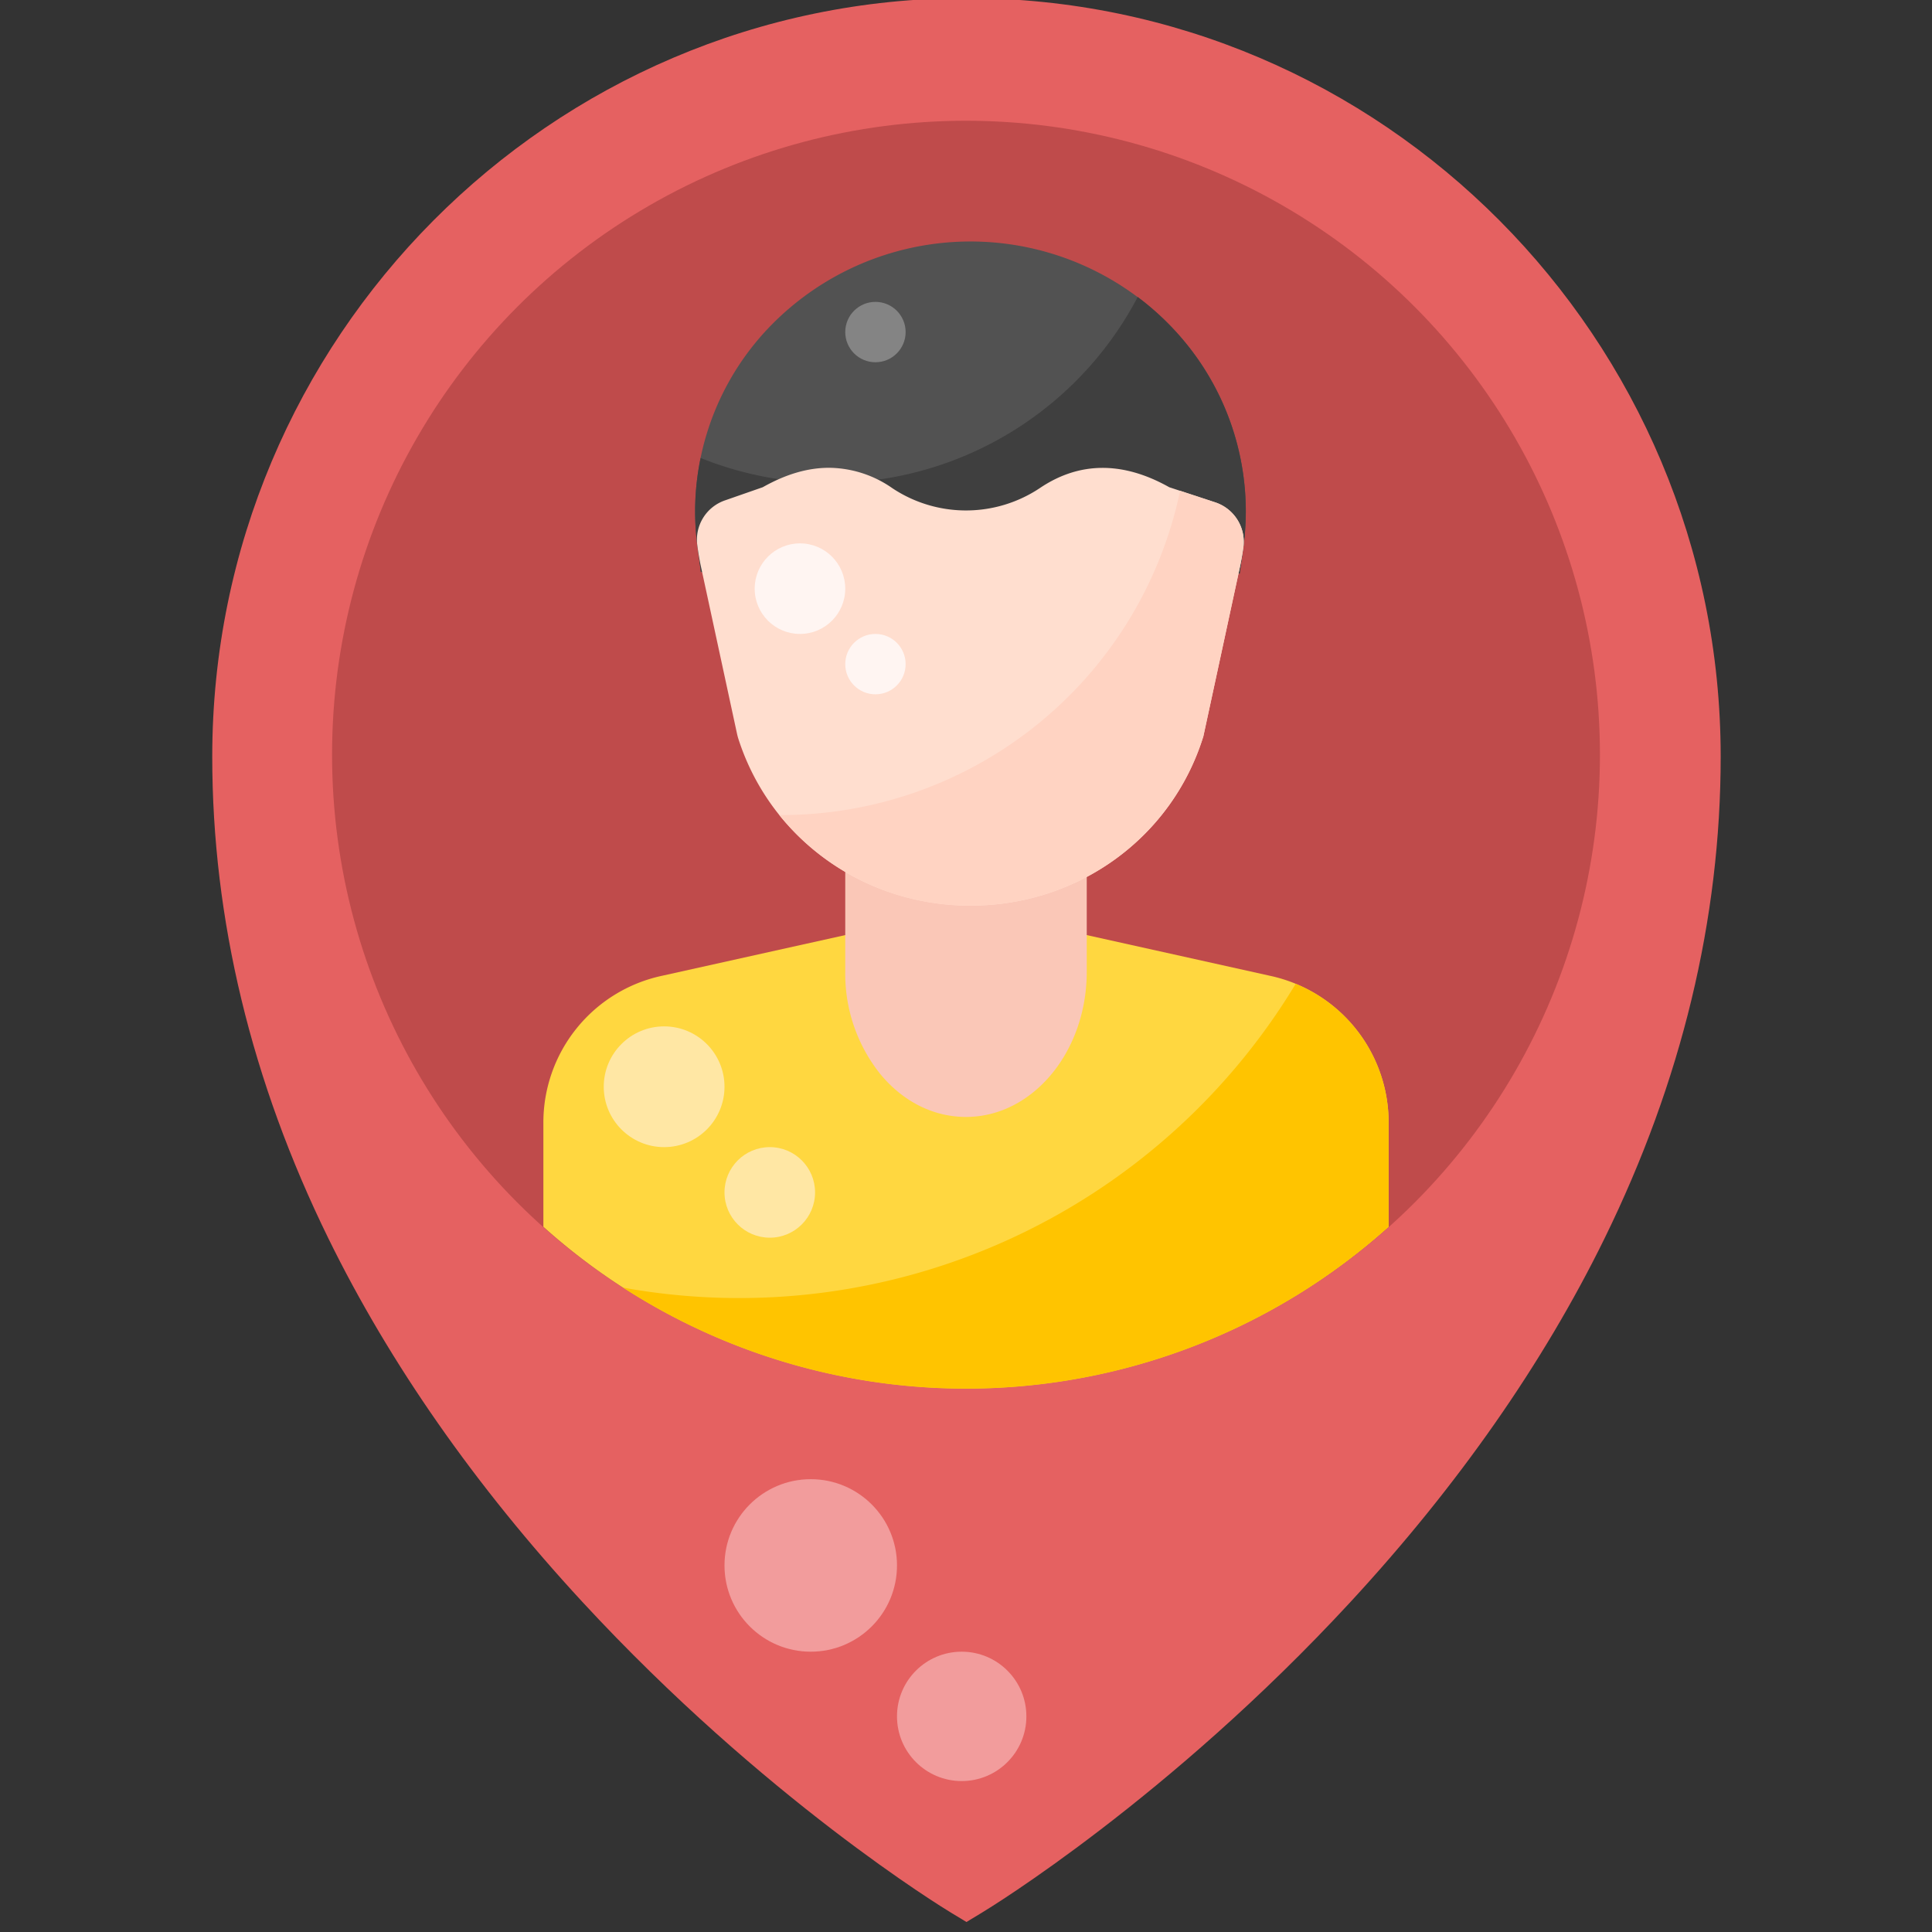 <svg height="512" viewBox="0 0 512 512" width="512" xmlns="http://www.w3.org/2000/svg"><rect x="0" y="0" width="512" height="512" fill="#333333" stroke="none"/><g id="User_Pin" data-name="User Pin"><g id="Flat"><path d="m256.125 509.349-4.139-2.5c-2-1.208-49.492-30.186-97.675-82.356-28.376-30.724-51.007-63.109-67.263-96.257-20.436-41.67-30.8-84.646-30.8-127.733 0-110.832 89.664-201 199.875-201s199.877 90.165 199.877 200.997c0 43.087-10.362 86.063-30.8 127.733-16.256 33.148-38.887 65.533-67.263 96.257-48.183 52.17-95.677 81.148-97.675 82.356z" fill="#e56161"/><circle cx="256" cy="200" fill="#bf4b4b" r="168"/><path d="m368 297.67v27.44a167.68 167.68 0 0 1 -224 0v-27.44a39.768 39.768 0 0 1 31.32-39.05l56.68-12.59v16a26.879 26.879 0 0 0 7.2 18.54 22.956 22.956 0 0 0 16.8 7.43c13.23 0 24-11.65 24-25.97v-16l56.68 12.59a39.768 39.768 0 0 1 31.32 39.05z" fill="#ffd740"/><path d="m256 296c-8.615 0-16.7-4.056-22.759-11.42l-.005-.006a42.554 42.554 0 0 1 -9.236-27.044v-49.53h64v49.53c0 21.213-14.355 38.47-32 38.47z" fill="#fac7b7"/><path d="m328.537 152h-10.637l-15.886-8.937c-7.043-3.963-12.127-4.089-17.541-.433a51.249 51.249 0 0 1 -56.915.026 13.872 13.872 0 0 0 -7.842-2.686c-2.857 0-6.041 1.01-9.736 3.091l-15.145 8.517h-9.1l-.926-6.946a70.539 70.539 0 0 1 17.02-55.715 73.95 73.95 0 0 1 110.88.185 70.5 70.5 0 0 1 16.794 56z" fill="#525252"/><path d="m343.374 260.724a172.25 172.25 0 0 1 -178.264 80.505 167.678 167.678 0 0 0 202.89-16.119v-27.44a39.729 39.729 0 0 0 -24.626-36.946z" fill="#ffc400"/><circle cx="176" cy="288" fill="#ffe7a4" r="16"/><circle cx="204" cy="316" fill="#ffe7a4" r="12"/><circle cx="214.857" cy="414.857" fill="#f29c9c" r="22.857"/><circle cx="254.857" cy="454.857" fill="#f29c9c" r="17.143"/><path d="m312.706 89.1a72.4 72.4 0 0 0 -11.2-10.4 92.08 92.08 0 0 1 -115.839 42.672 69.594 69.594 0 0 0 -.859 23.261l.926 6.946h9.1l15.145-8.517c3.695-2.081 6.879-3.091 9.736-3.091a13.872 13.872 0 0 1 7.842 2.686 51.249 51.249 0 0 0 56.915-.026c5.414-3.656 10.5-3.53 17.541.433l15.887 8.936h10.633l.963-6.893a70.5 70.5 0 0 0 -16.79-56.007z" fill="#3f3f3f"/><path d="m257.186 240c-28.447 0-53.2-17.888-61.608-44.511l-.191-.719-9.677-44.827c-.365-1.741-.657-3.462-.9-5.305l-.022-.16a11.012 11.012 0 0 1 7.29-11.853l10.064-3.508c6.149-3.463 11.9-5.147 17.581-5.147a29.672 29.672 0 0 1 16.751 5.4 35.248 35.248 0 0 0 39.091-.021c10.452-7.059 22-7.145 34.3-.227l12.176 4.008a11.011 11.011 0 0 1 7.459 11.97c-.229 1.647-.509 3.257-.829 4.79l-9.771 45.244-.112.355c-8.398 26.623-33.156 44.511-61.602 44.511z" fill="#ffdecf"/><path d="m322.038 133.125-9.3-3.06a108.036 108.036 0 0 1 -105.738 85.935c-.157 0-.313 0-.47-.006a64.659 64.659 0 0 0 50.656 24.006c28.446 0 53.2-17.888 61.607-44.511l.112-.355 9.766-45.239c.32-1.533.6-3.143.829-4.79a11.011 11.011 0 0 0 -7.462-11.98z" fill="#ffd3c2"/><circle cx="212" cy="156" fill="#fff5f2" r="12"/><circle cx="232" cy="176" fill="#fff5f2" r="8"/><circle cx="232" cy="88" fill="#848484" r="8"/></g></g></svg>